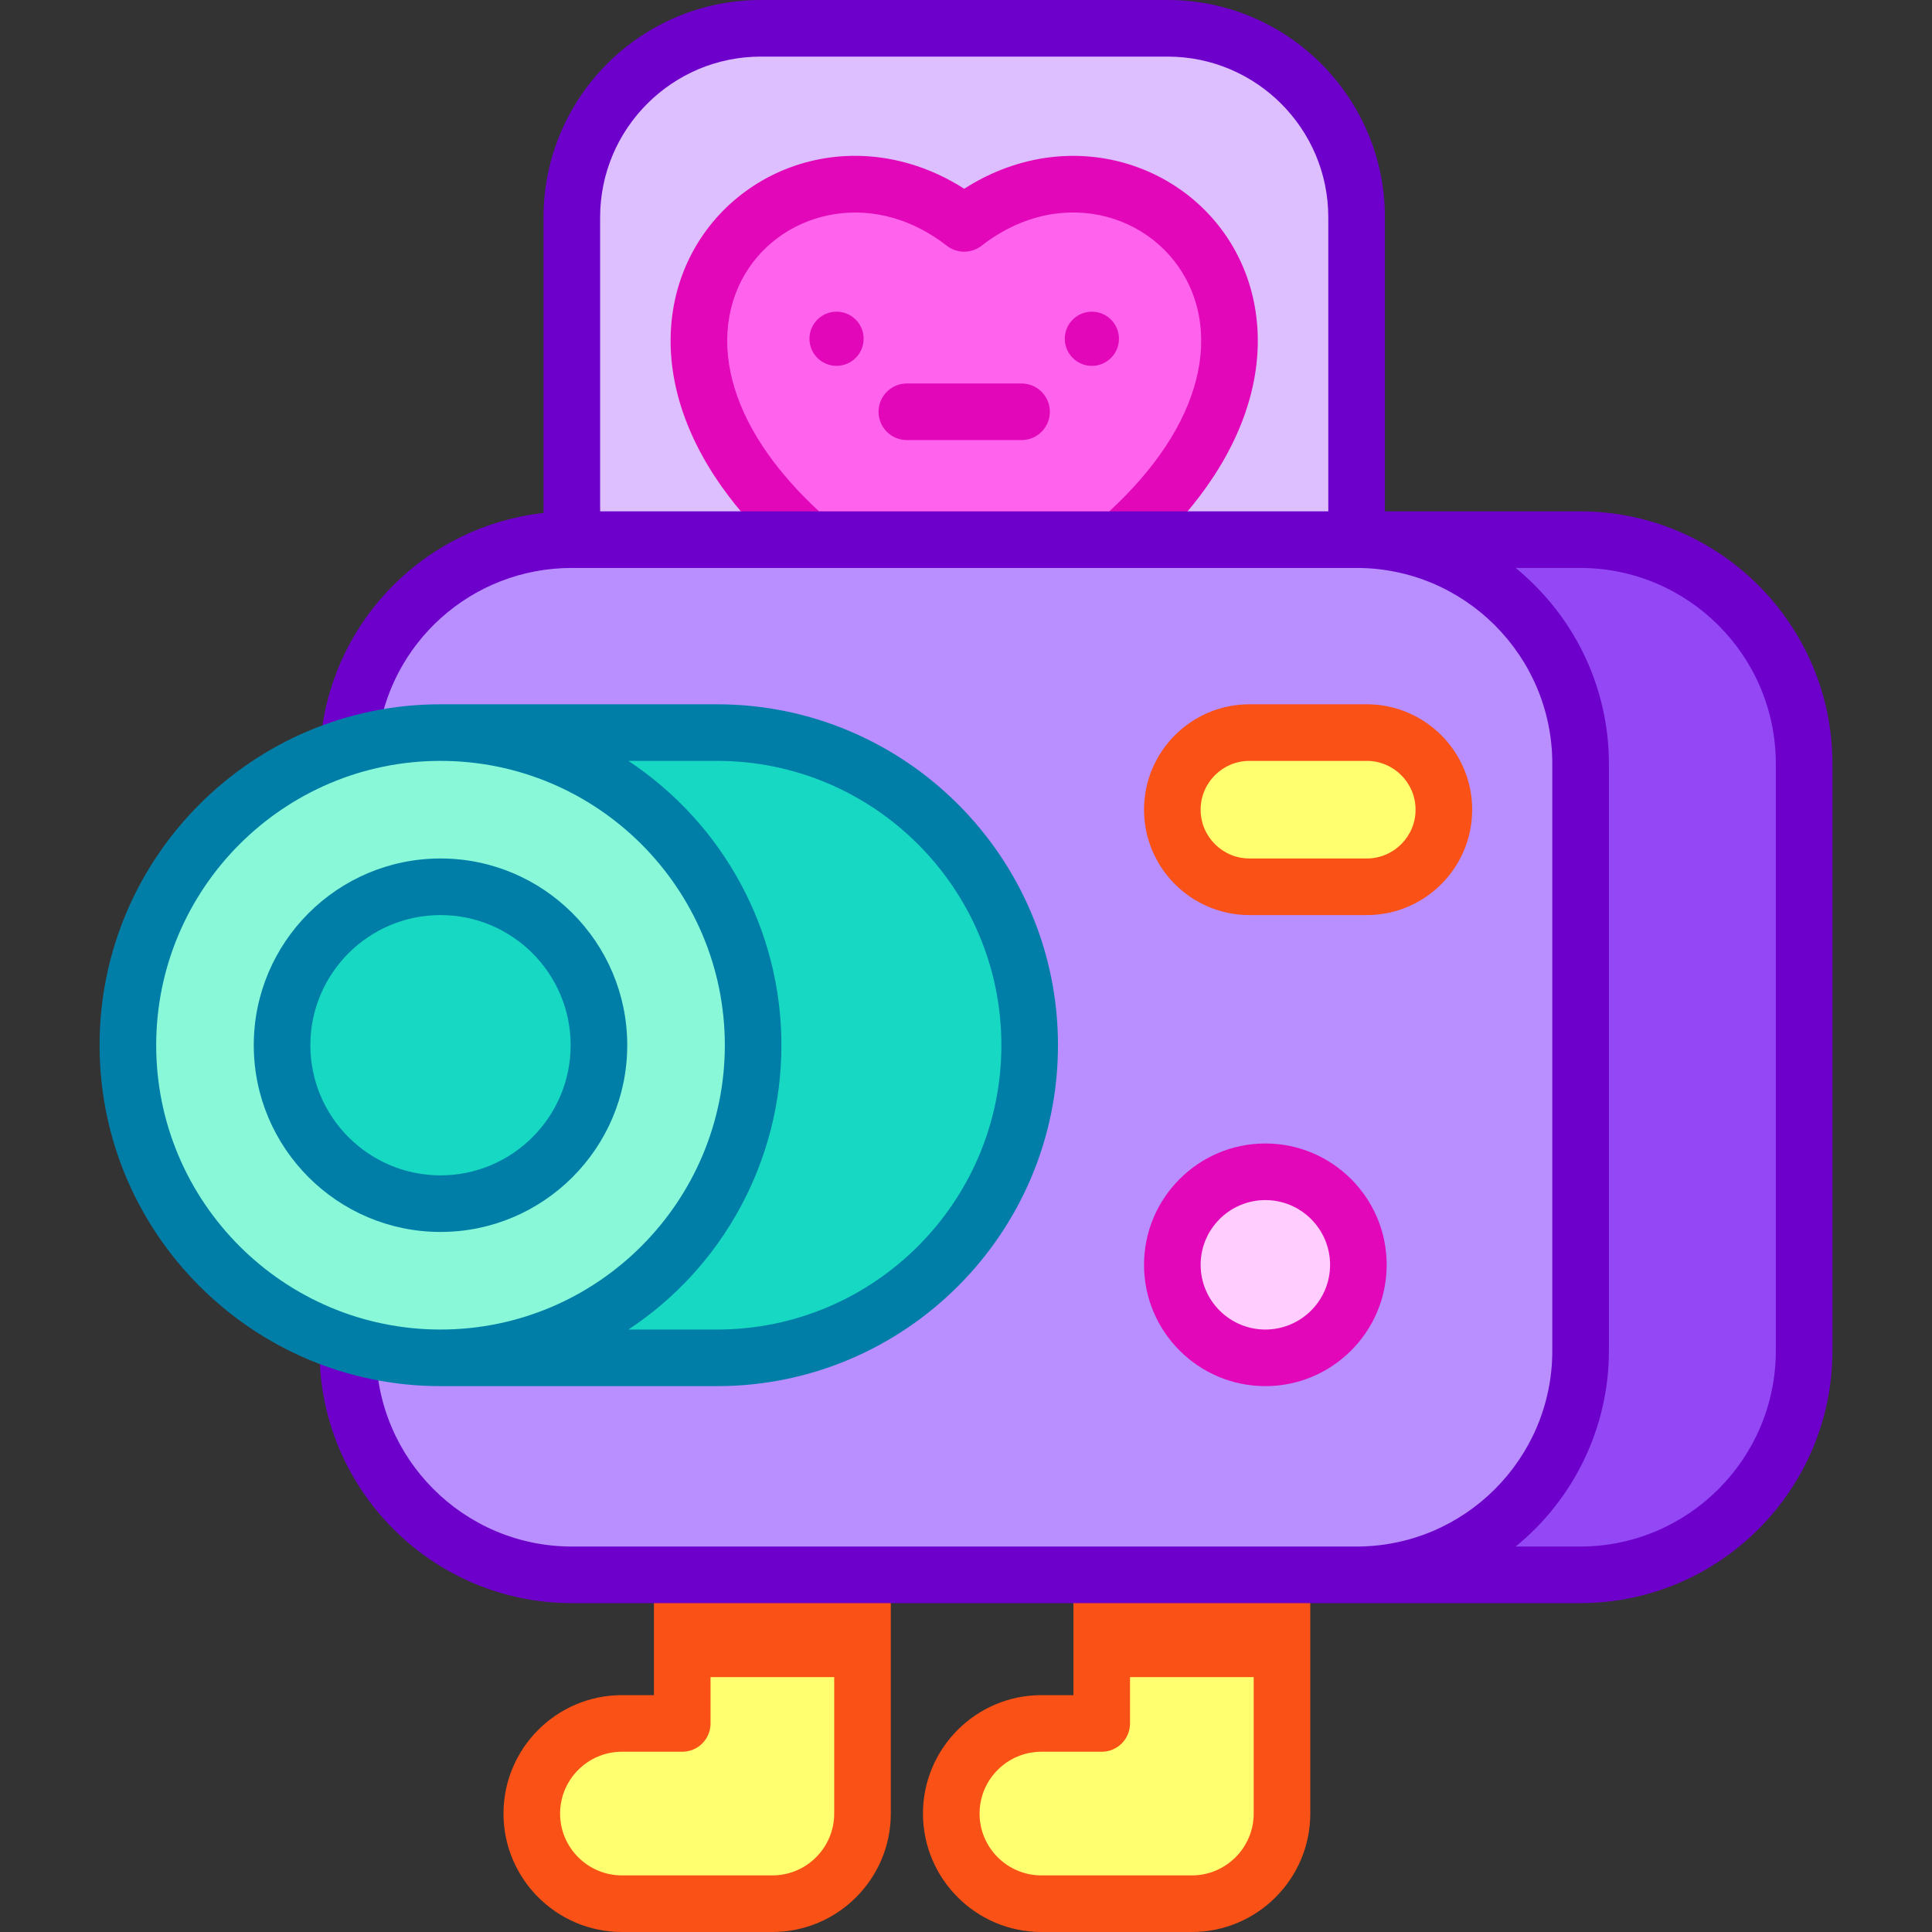 <svg id="Capa_1" enable-background="new 0 0 512 512" height="512" viewBox="0 0 512 512" width="512" xmlns="http://www.w3.org/2000/svg"><rect x="0" y="0" width="512" height="512" fill="#333333" stroke="none"/><g><path d="m359.511 143.01h-207.973c-31.243 0-56.831 24.14-59.172 54.783 7.707-2.369 15.89-3.65 24.373-3.65h73.288c45.756 0 82.849 37.093 82.849 82.849s-37.093 82.849-82.849 82.849h-73.288c-8.554 0-16.804-1.298-24.566-3.705v1.846c0 32.787 26.579 59.366 59.366 59.366h207.973c32.787 0 59.366-26.579 59.366-59.366v-155.606c-.001-32.787-26.58-59.366-59.367-59.366z" fill="#b98eff"/><path d="m418.744 143.01h-59.233c32.787 0 59.366 26.579 59.366 59.366v155.607c0 32.787-26.579 59.366-59.366 59.366h59.233c32.787 0 59.366-26.579 59.366-59.366v-155.607c0-32.787-26.579-59.366-59.366-59.366z" fill="#9448f5"/><path d="m362.208 194.144h-31.097c-11.284 0-20.431 9.147-20.431 20.431 0 11.284 9.147 20.431 20.431 20.431h31.097c11.284 0 20.431-9.147 20.431-20.431.001-11.284-9.147-20.431-20.431-20.431z" fill="#ffff6f"/><circle cx="335.333" cy="335.188" fill="#ffceff" r="24.653"/><path d="m309.433 7.5h-107.817c-27.658 0-50.078 22.421-50.078 50.078v85.431h207.973v-85.43c0-27.658-22.42-50.079-50.078-50.079z" fill="#ddbeff"/><path d="m214.184 143.01h82.668c5.862-5.174 10.894-10.504 15.05-15.976 9.858-12.97 14.645-26.63 13.844-39.505-1.147-18.369-13.343-32.14-29.046-36.9-3.913-1.191-8.049-1.82-12.285-1.82-5.427 0-11.016 1.03-16.527 3.234-4.203 1.681-8.361 4.047-12.363 7.158-5.288-4.114-10.854-6.919-16.438-8.567-25.823-7.626-52.074 9.513-53.783 36.894-.807 12.875 3.98 26.535 13.838 39.505 4.157 5.472 9.18 10.804 15.042 15.977z" fill="#ff63ed"/><path d="m180.802 417.349v39.38h-15.985c-13.191 0-23.886 10.694-23.886 23.886 0 13.191 10.694 23.886 23.886 23.886h39.871c13.192 0 23.886-10.694 23.886-23.886v-63.266z" fill="#ffff6f"/><path d="m291.968 417.349v39.38h-15.985c-13.191 0-23.886 10.694-23.886 23.886 0 13.191 10.694 23.886 23.886 23.886h39.871c13.191 0 23.886-10.694 23.886-23.886v-63.266z" fill="#ffff6f"/><g><path d="m362.208 242.506h-31.097c-15.401 0-27.932-12.53-27.932-27.931s12.53-27.931 27.932-27.931h31.097c15.401 0 27.932 12.53 27.932 27.931s-12.531 27.931-27.932 27.931zm-31.097-40.862c-7.131 0-12.932 5.801-12.932 12.931s5.801 12.931 12.932 12.931h31.097c7.131 0 12.932-5.801 12.932-12.931s-5.801-12.931-12.932-12.931z" fill="#f95116"/></g><g><path d="m335.333 367.341c-17.729 0-32.153-14.424-32.153-32.153s14.424-32.153 32.153-32.153 32.152 14.424 32.152 32.153-14.423 32.153-32.152 32.153zm0-49.306c-9.458 0-17.153 7.695-17.153 17.153s7.695 17.153 17.153 17.153 17.152-7.695 17.152-17.153-7.694-17.153-17.152-17.153z" fill="#e207b9"/></g><g><path d="m206.606 146.266c-5.117-4.752-9.638-9.696-13.436-14.695-10.963-14.424-16.271-29.816-15.351-44.511 1.98-31.728 32.514-52.737 63.393-43.618 4.982 1.47 9.777 3.677 14.314 6.582 3.081-1.972 6.285-3.628 9.575-4.944 31.802-12.72 66.012 8.073 68.129 41.982.915 14.697-4.396 30.088-15.358 44.511-3.755 4.943-8.233 9.846-13.311 14.571-3.031 2.822-7.777 2.652-10.6-.38-2.822-3.032-2.651-7.778.381-10.6 4.449-4.142 8.348-8.403 11.586-12.667 8.756-11.519 13.02-23.449 12.331-34.502-1.464-23.457-25.059-37.998-47.587-28.988-3.661 1.465-7.209 3.522-10.544 6.116-2.708 2.106-6.502 2.106-9.208-.001-4.364-3.394-9.06-5.848-13.956-7.293-21.112-6.235-42.758 7.465-44.175 30.168-.692 11.052 3.569 22.981 12.323 34.5 3.277 4.314 7.213 8.613 11.699 12.779 3.035 2.818 3.211 7.564.393 10.599-2.818 3.034-7.563 3.209-10.598.391z" fill="#e207b9"/></g><circle cx="289.358" cy="89.777" fill="#e207b9" r="7.179"/><g><path d="m270.725 116.625h-30.4c-4.143 0-7.5-3.358-7.5-7.5s3.357-7.5 7.5-7.5h30.4c4.143 0 7.5 3.358 7.5 7.5s-3.358 7.5-7.5 7.5z" fill="#e207b9"/></g><circle cx="221.691" cy="89.777" fill="#e207b9" r="7.179"/><g><path d="m204.688 512h-39.871c-17.307 0-31.386-14.08-31.386-31.386s14.079-31.386 31.386-31.386h8.485v-28.88c0-4.142 3.357-7.5 7.5-7.5s7.5 3.358 7.5 7.5v36.38c0 4.142-3.357 7.5-7.5 7.5h-15.985c-9.035 0-16.386 7.351-16.386 16.386s7.35 16.386 16.386 16.386h39.871c9.035 0 16.386-7.351 16.386-16.386v-60.266c0-4.142 3.357-7.5 7.5-7.5s7.5 3.358 7.5 7.5v60.266c-.001 17.307-14.08 31.386-31.386 31.386z" fill="#f95116"/></g><g><path d="m315.854 512h-39.871c-17.307 0-31.386-14.08-31.386-31.386s14.079-31.386 31.386-31.386h8.485v-28.88c0-4.142 3.357-7.5 7.5-7.5s7.5 3.358 7.5 7.5v36.38c0 4.142-3.357 7.5-7.5 7.5h-15.985c-9.035 0-16.386 7.351-16.386 16.386s7.35 16.386 16.386 16.386h39.871c9.035 0 16.386-7.351 16.386-16.386v-60.266c0-4.142 3.357-7.5 7.5-7.5s7.5 3.358 7.5 7.5v60.266c-.001 17.307-14.08 31.386-31.386 31.386z" fill="#f95116"/></g><path d="m291.968 417.349h47.771v27.106h-47.771z" fill="#f95116"/><path d="m180.802 417.349h47.771v27.106h-47.771z" fill="#f95116"/><path d="m418.744 135.51h-51.732v-77.931c0-31.749-25.83-57.579-57.579-57.579h-107.817c-31.749 0-57.578 25.83-57.578 57.579v78.364c-30.723 3.426-55.462 27.635-58.938 59-.456 4.117 2.511 7.824 6.628 8.28 4.127.458 7.825-2.512 8.28-6.629 2.911-26.272 25.064-46.085 51.529-46.085h207.974c28.586 0 51.865 23.252 51.865 51.866v155.606c0 28.599-23.267 51.866-51.865 51.866h-207.973c-28.6 0-51.866-23.267-51.866-51.866 0-4.142-3.357-7.5-7.5-7.5s-7.5 3.358-7.5 7.5c0 36.87 29.996 66.866 66.866 66.866h267.206c36.87 0 66.866-29.996 66.866-66.866v-155.605c0-36.87-29.996-66.866-66.866-66.866zm-259.706-77.931c0-23.478 19.101-42.579 42.578-42.579h107.816c23.479 0 42.579 19.101 42.579 42.579v77.931h-192.973zm311.572 300.403c0 28.599-23.267 51.866-51.866 51.866h-17.075c15.527-12.667 24.708-31.655 24.708-51.866v-155.606c0-19.272-8.366-38.417-24.708-51.866h17.075c28.6 0 51.866 23.267 51.866 51.866z" fill="#6d00ca"/><circle cx="116.738" cy="276.992" fill="#88f8d8" r="82.849"/><circle cx="116.738" cy="276.992" fill="#17d9c3" r="41.986"/><path d="m190.027 194.144h-73.288c45.756 0 82.849 37.093 82.849 82.849s-37.093 82.849-82.849 82.849h73.288c45.756 0 82.849-37.093 82.849-82.849-.001-45.757-37.093-82.849-82.849-82.849z" fill="#17d9c3"/><g fill="#007ea8"><path d="m166.225 276.992c0-27.287-22.199-49.486-49.486-49.486s-49.486 22.199-49.486 49.486 22.199 49.486 49.486 49.486 49.486-22.199 49.486-49.486zm-83.973 0c0-19.016 15.471-34.486 34.486-34.486s34.486 15.47 34.486 34.486-15.471 34.486-34.486 34.486-34.486-15.47-34.486-34.486z"/><path d="m190.026 186.644h-73.288c-49.818 0-90.349 40.53-90.349 90.349s40.53 90.349 90.349 90.349h73.288c49.818 0 90.349-40.53 90.349-90.349s-40.53-90.349-90.349-90.349zm-148.636 90.348c0-41.547 33.801-75.349 75.349-75.349 41.547 0 75.349 33.801 75.349 75.349 0 41.362-33.657 75.349-75.349 75.349-41.548 0-75.349-33.801-75.349-75.349zm148.636 75.349h-23.482c24.857-16.392 40.543-44.56 40.543-75.348 0 0 0 0 0-.001 0-30.377-15.213-58.507-40.543-75.349h23.482c41.548 0 75.349 33.801 75.349 75.349s-33.801 75.349-75.349 75.349z"/></g></g></svg>